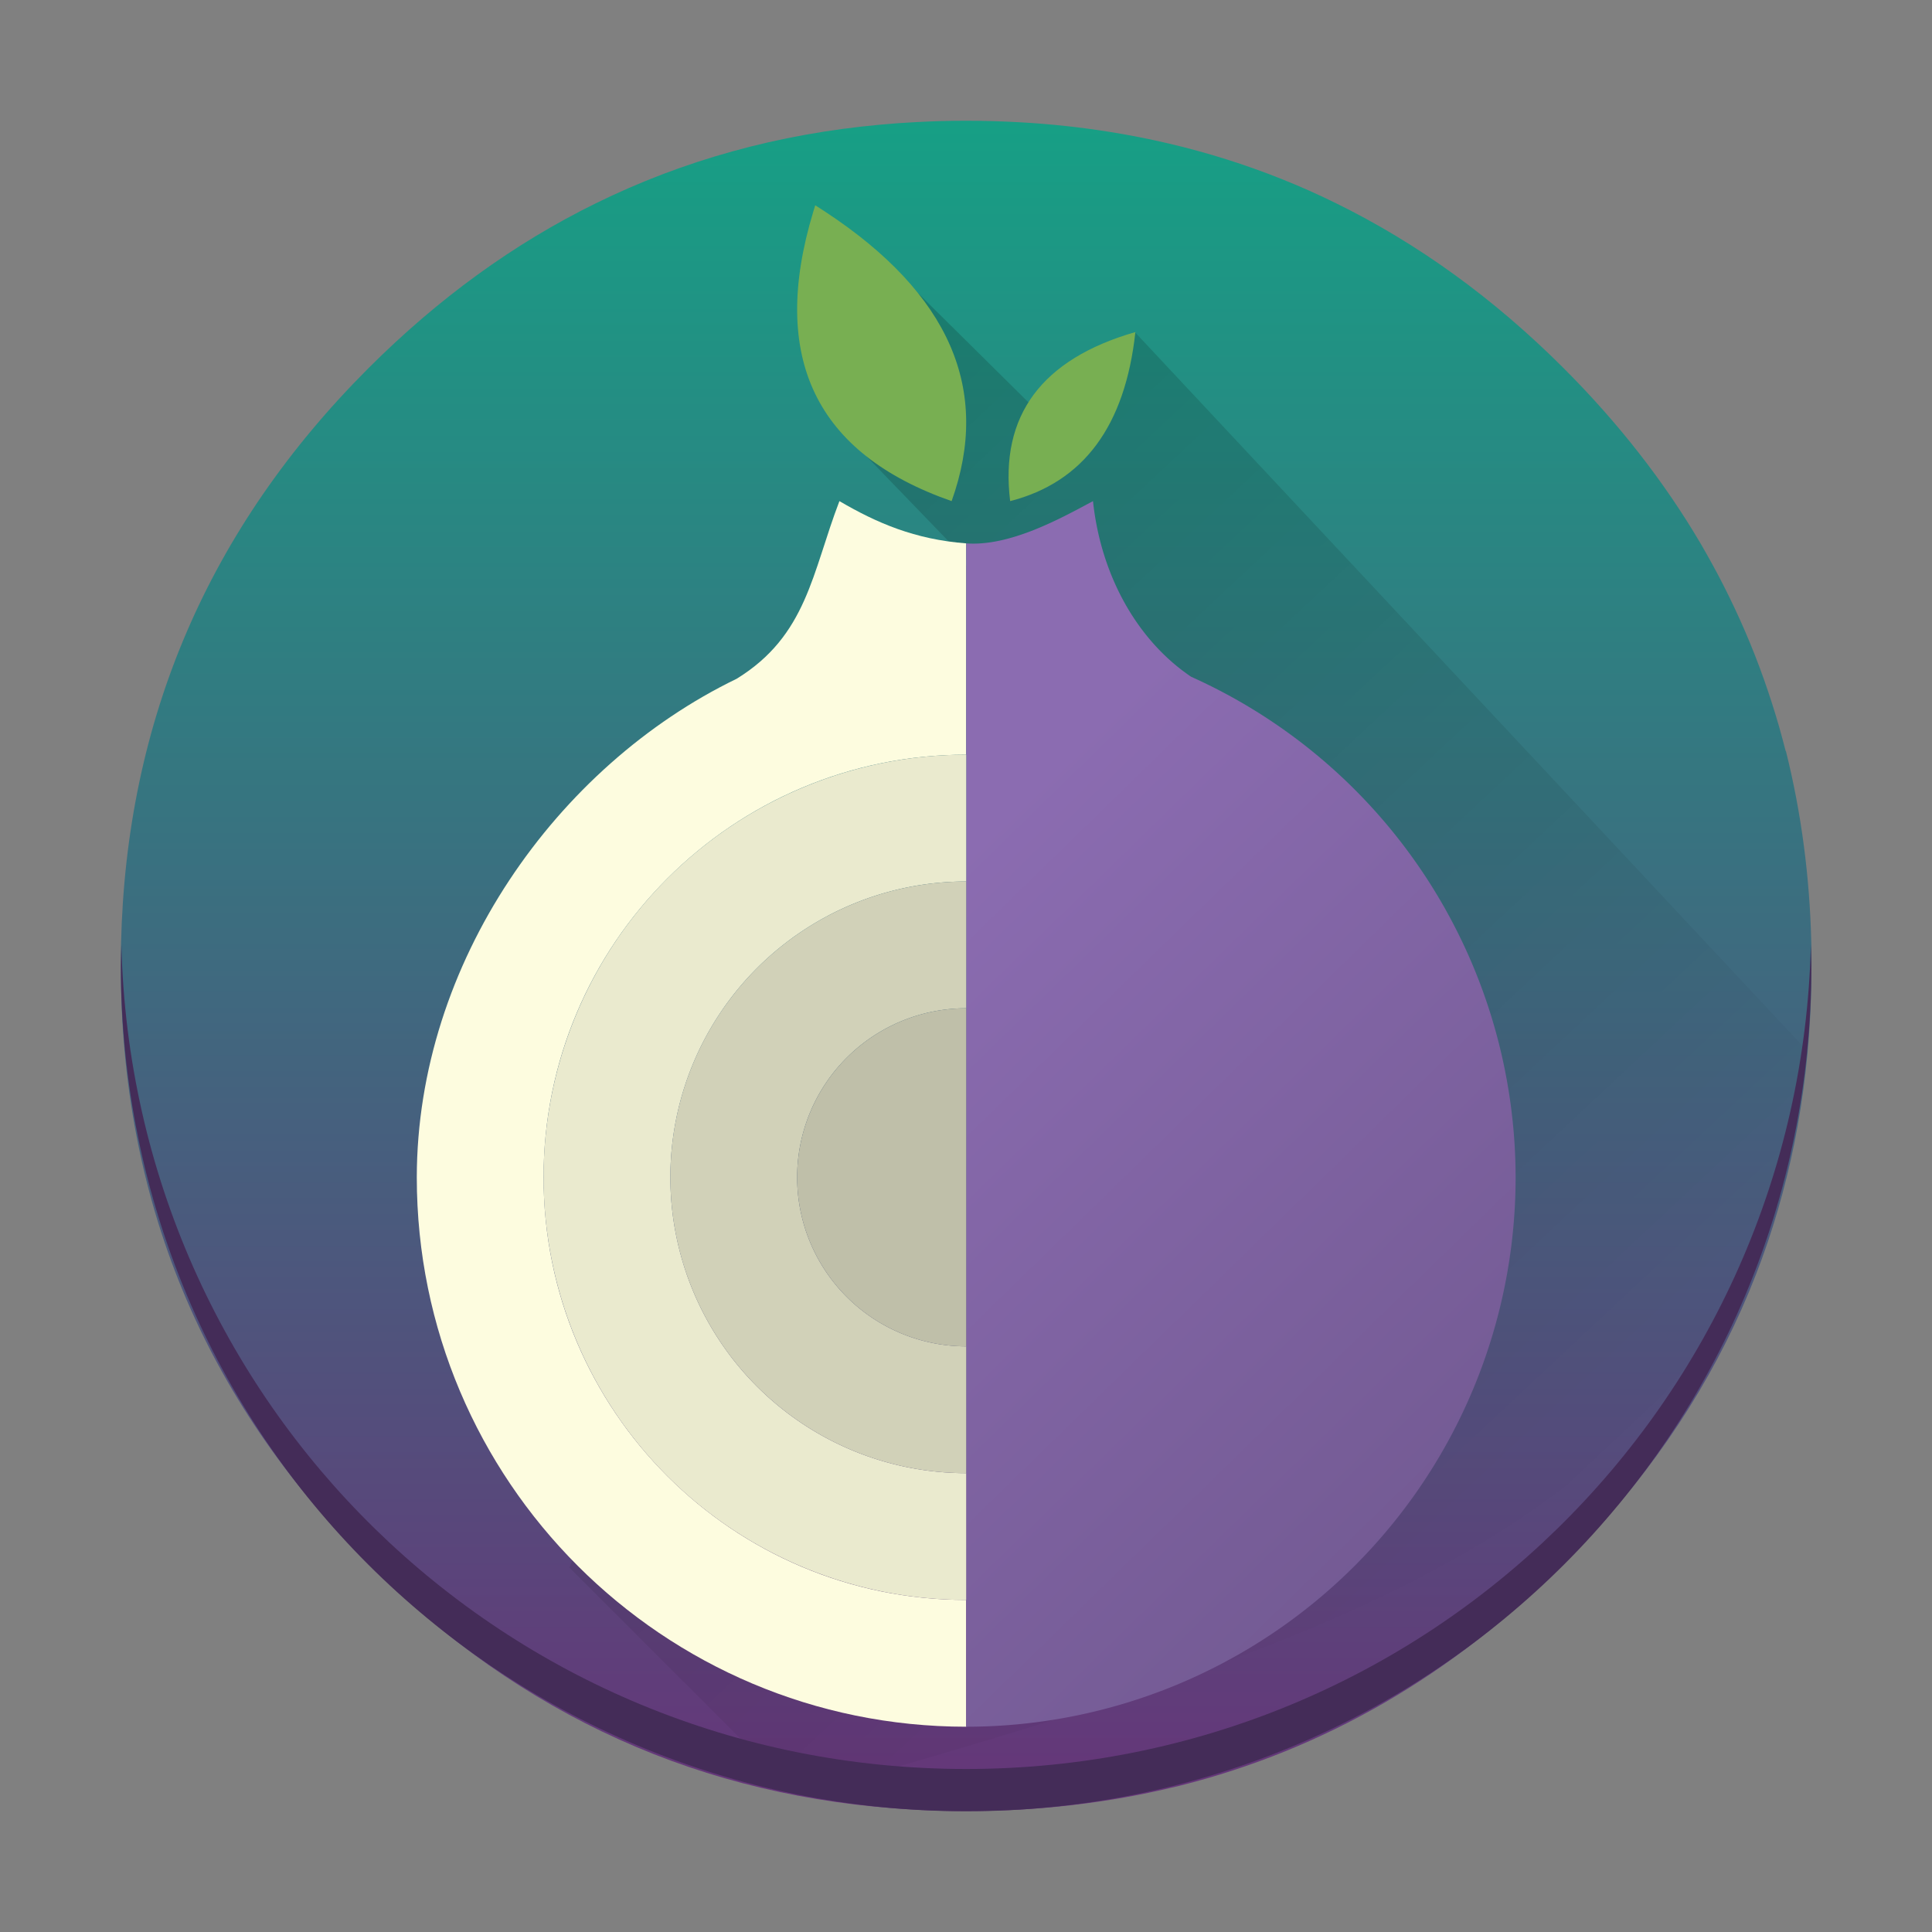 <?xml version="1.0" encoding="UTF-8" standalone="no"?>
<svg
   width="48"
   height="48"
   version="1.1"
   id="svg45"
   sodipodi:docname="tor-browser.svg"
   inkscape:version="1.2.1 (9c6d41e410, 2022-07-14)"
   xmlns:inkscape="http://www.inkscape.org/namespaces/inkscape"
   xmlns:sodipodi="http://sodipodi.sourceforge.net/DTD/sodipodi-0.dtd"
   xmlns="http://www.w3.org/2000/svg"
   xmlns:svg="http://www.w3.org/2000/svg">
  <rect width="100%" height="100%" fill="#808080" stroke="none"/>
  <sodipodi:namedview
     id="namedview47"
     pagecolor="#ffffff"
     bordercolor="#666666"
     borderopacity="1.0"
     inkscape:showpageshadow="2"
     inkscape:pageopacity="0.0"
     inkscape:pagecheckerboard="0"
     inkscape:deskcolor="#d1d1d1"
     showgrid="false"
     inkscape:zoom="4.9166667"
     inkscape:cx="24"
     inkscape:cy="24"
     inkscape:window-width="1920"
     inkscape:window-height="1011"
     inkscape:window-x="0"
     inkscape:window-y="0"
     inkscape:window-maximized="1"
     inkscape:current-layer="svg45" />
  <defs
     id="defs17">
    <linearGradient
       id="a"
       y1="8.318"
       y2="37.24"
       x1="11.825"
       x2="38.882"
       gradientUnits="userSpaceOnUse">
      <stop
         id="stop2" />
      <stop
         offset="1"
         stop-opacity="0"
         id="stop4" />
    </linearGradient>
    <linearGradient
       id="b"
       y1="43.943"
       y2="3.77"
       x2="0"
       gradientUnits="userSpaceOnUse">
      <stop
         stop-color="#663579"
         id="stop7" />
      <stop
         offset="1"
         stop-color="#16a085"
         id="stop9" />
    </linearGradient>
    <linearGradient
       id="c"
       y1="35.601"
       x1="37.46"
       y2="21.467"
       x2="23.68"
       gradientUnits="userSpaceOnUse">
      <stop
         stop-color="#735a93"
         id="stop12" />
      <stop
         offset="1"
         stop-color="#8b6cb1"
         id="stop14" />
    </linearGradient>
  </defs>
  <g
     image-rendering="optimizeSpeed"
     id="g35"
     transform="matrix(1.05,0,0,1.05,-1.195,-1.2)">
    <path
       fill="url(#b)"
       d="m 43.39,18.915 c -0.047,-0.184 -0.1,-0.381 -0.155,-0.576 -0.106,-0.371 -0.227,-0.746 -0.358,-1.117 -0.273,-0.773 -0.6,-1.528 -0.981,-2.273 C 41.735,14.635 41.559,14.316 41.375,14 40.515,12.538 39.434,11.153 38.14,9.858 36.49,8.208 34.693,6.905 32.737,5.945 31.072,5.127 29.286,4.566 27.392,4.263 26.703,4.153 26.002,4.077 25.271,4.036 24.86,4.013 24.43,4 23.996,4 23.6,4 23.208,4.011 22.814,4.032 22.53,4.047 22.248,4.066 21.964,4.093 19.555,4.313 17.311,4.932 15.229,5.957 13.297,6.906 11.504,8.207 9.854,9.857 6.072,13.639 4.121,18.183 4.002,23.48 q -0.006,0.258 -0.006,0.519 c 0,5.523 1.953,10.239 5.858,14.14 3.612,3.612 7.917,5.553 12.911,5.822 0.015,0.002 0.032,0.002 0.049,0.004 0.006,0 0.011,0 0.017,0 0.36,0.019 0.703,0.03 1.038,0.03 0.051,0 0.089,0 0.127,0 0.436,0 0.869,-0.013 1.275,-0.034 0.106,-0.006 0.201,-0.013 0.294,-0.019 0.856,-0.061 1.691,-0.172 2.487,-0.326 0.337,-0.066 0.669,-0.14 0.992,-0.218 3.424,-0.86 6.447,-2.61 9.1,-5.258 0.258,-0.258 0.508,-0.519 0.742,-0.775 1.689,-1.858 2.956,-3.881 3.807,-6.081 0.386,-0.994 0.684,-2.023 0.903,-3.095 0.22,-1.093 0.352,-2.231 0.392,-3.409 0.008,-0.256 0.013,-0.519 0.013,-0.784 0,-0.028 0,-0.057 0,-0.085 0,-0.015 0,-0.028 0,-0.042 0,-0.131 -0.002,-0.263 -0.004,-0.396 -0.036,-1.576 -0.235,-3.093 -0.602,-4.561"
       id="path19"
       style="fill:url(#b)" />
    <path
       opacity="0.2"
       fill="url(#a)"
       d="M 43.911,26.02 27.99,9 25.787,10.974 22.32,7.543 l -1.268,3.786 2.99,3.098 -9.43,23.809 5.394,5.394 C 32.837,39.948 42.607,37.121 43.911,26.017"
       id="path21"
       style="fill:url(#a)" />
    <path
       fill="#442c58"
       stroke-width="3.067"
       d="m 4.01,23.5 c -0.004,0.167 -0.012,0.332 -0.012,0.5 0,11.08 8.92,20 20,20 11.08,0 20,-8.92 20,-20 0,-0.168 -0.008,-0.333 -0.012,-0.5 C 43.721,34.346 34.906,43 23.998,43 13.086,43 4.274,34.346 4.01,23.5"
       id="path23" />
    <path
       fill="#fdfcdf"
       d="m 21,13 c -0.65,1.696 -0.766,3.177 -2.43,4.203 C 14.303,19.268 11.006,23.927 11,29 c 0,7.18 5.82,13 13,13 V 39 C 18.477,39 14,34.523 14,29 14,23.477 18.477,19 24,19 v -5 c -1.216,-0.093 -2.12,-0.485 -3,-1"
       id="path25" />
    <path
       fill="url(#c)"
       d="m 27,13 c -0.783,0.421 -1.972,1.076 -3,1 V 42 A 13,13 0 0 0 37,29 13,13 0 0 0 29.322,17.156 c -1.28,-0.864 -2.135,-2.4 -2.322,-4.156"
       id="path27"
       style="fill:url(#c)" />
    <g
       fill="#78af52"
       id="g33">
      <path
         d="M 20.428,6 C 20.41,6.055 20.393,6.11 20.38,6.157 Q 18.821,11.314 23.655,13 C 24.598,10.365 23.607,8.091 20.671,6.157 20.601,6.11 20.515,6.055 20.427,6"
         id="path29" />
      <path
         d="m 25.04,13 c -0.249,-2.02 0.742,-3.361 2.963,-4 -0.242,2.223 -1.228,3.554 -2.963,4"
         id="path31" />
    </g>
  </g>
  <g
     stroke-width="2"
     id="g43"
     transform="matrix(1.05,0,0,1.05,-1.195,-1.2)">
    <path
       fill="#eaeace"
       d="M 24,19 A 10,10 0 0 0 14,29 10,10 0 0 0 24,39 v -3 a 7,7 0 0 1 -7,-7 7,7 0 0 1 7,-7 z"
       id="path37" />
    <path
       fill="#d1d1b8"
       d="m 24,22 a 7,7 0 0 0 -7,7 7,7 0 0 0 7,7 v -3 a 4,4 0 0 1 -4,-4 4,4 0 0 1 4,-4 z"
       id="path39" />
    <path
       fill="#bfbfa9"
       d="m 24,25 a 4,4 0 0 0 -4,4 4,4 0 0 0 4,4 z"
       id="path41" />
  </g>
</svg>
